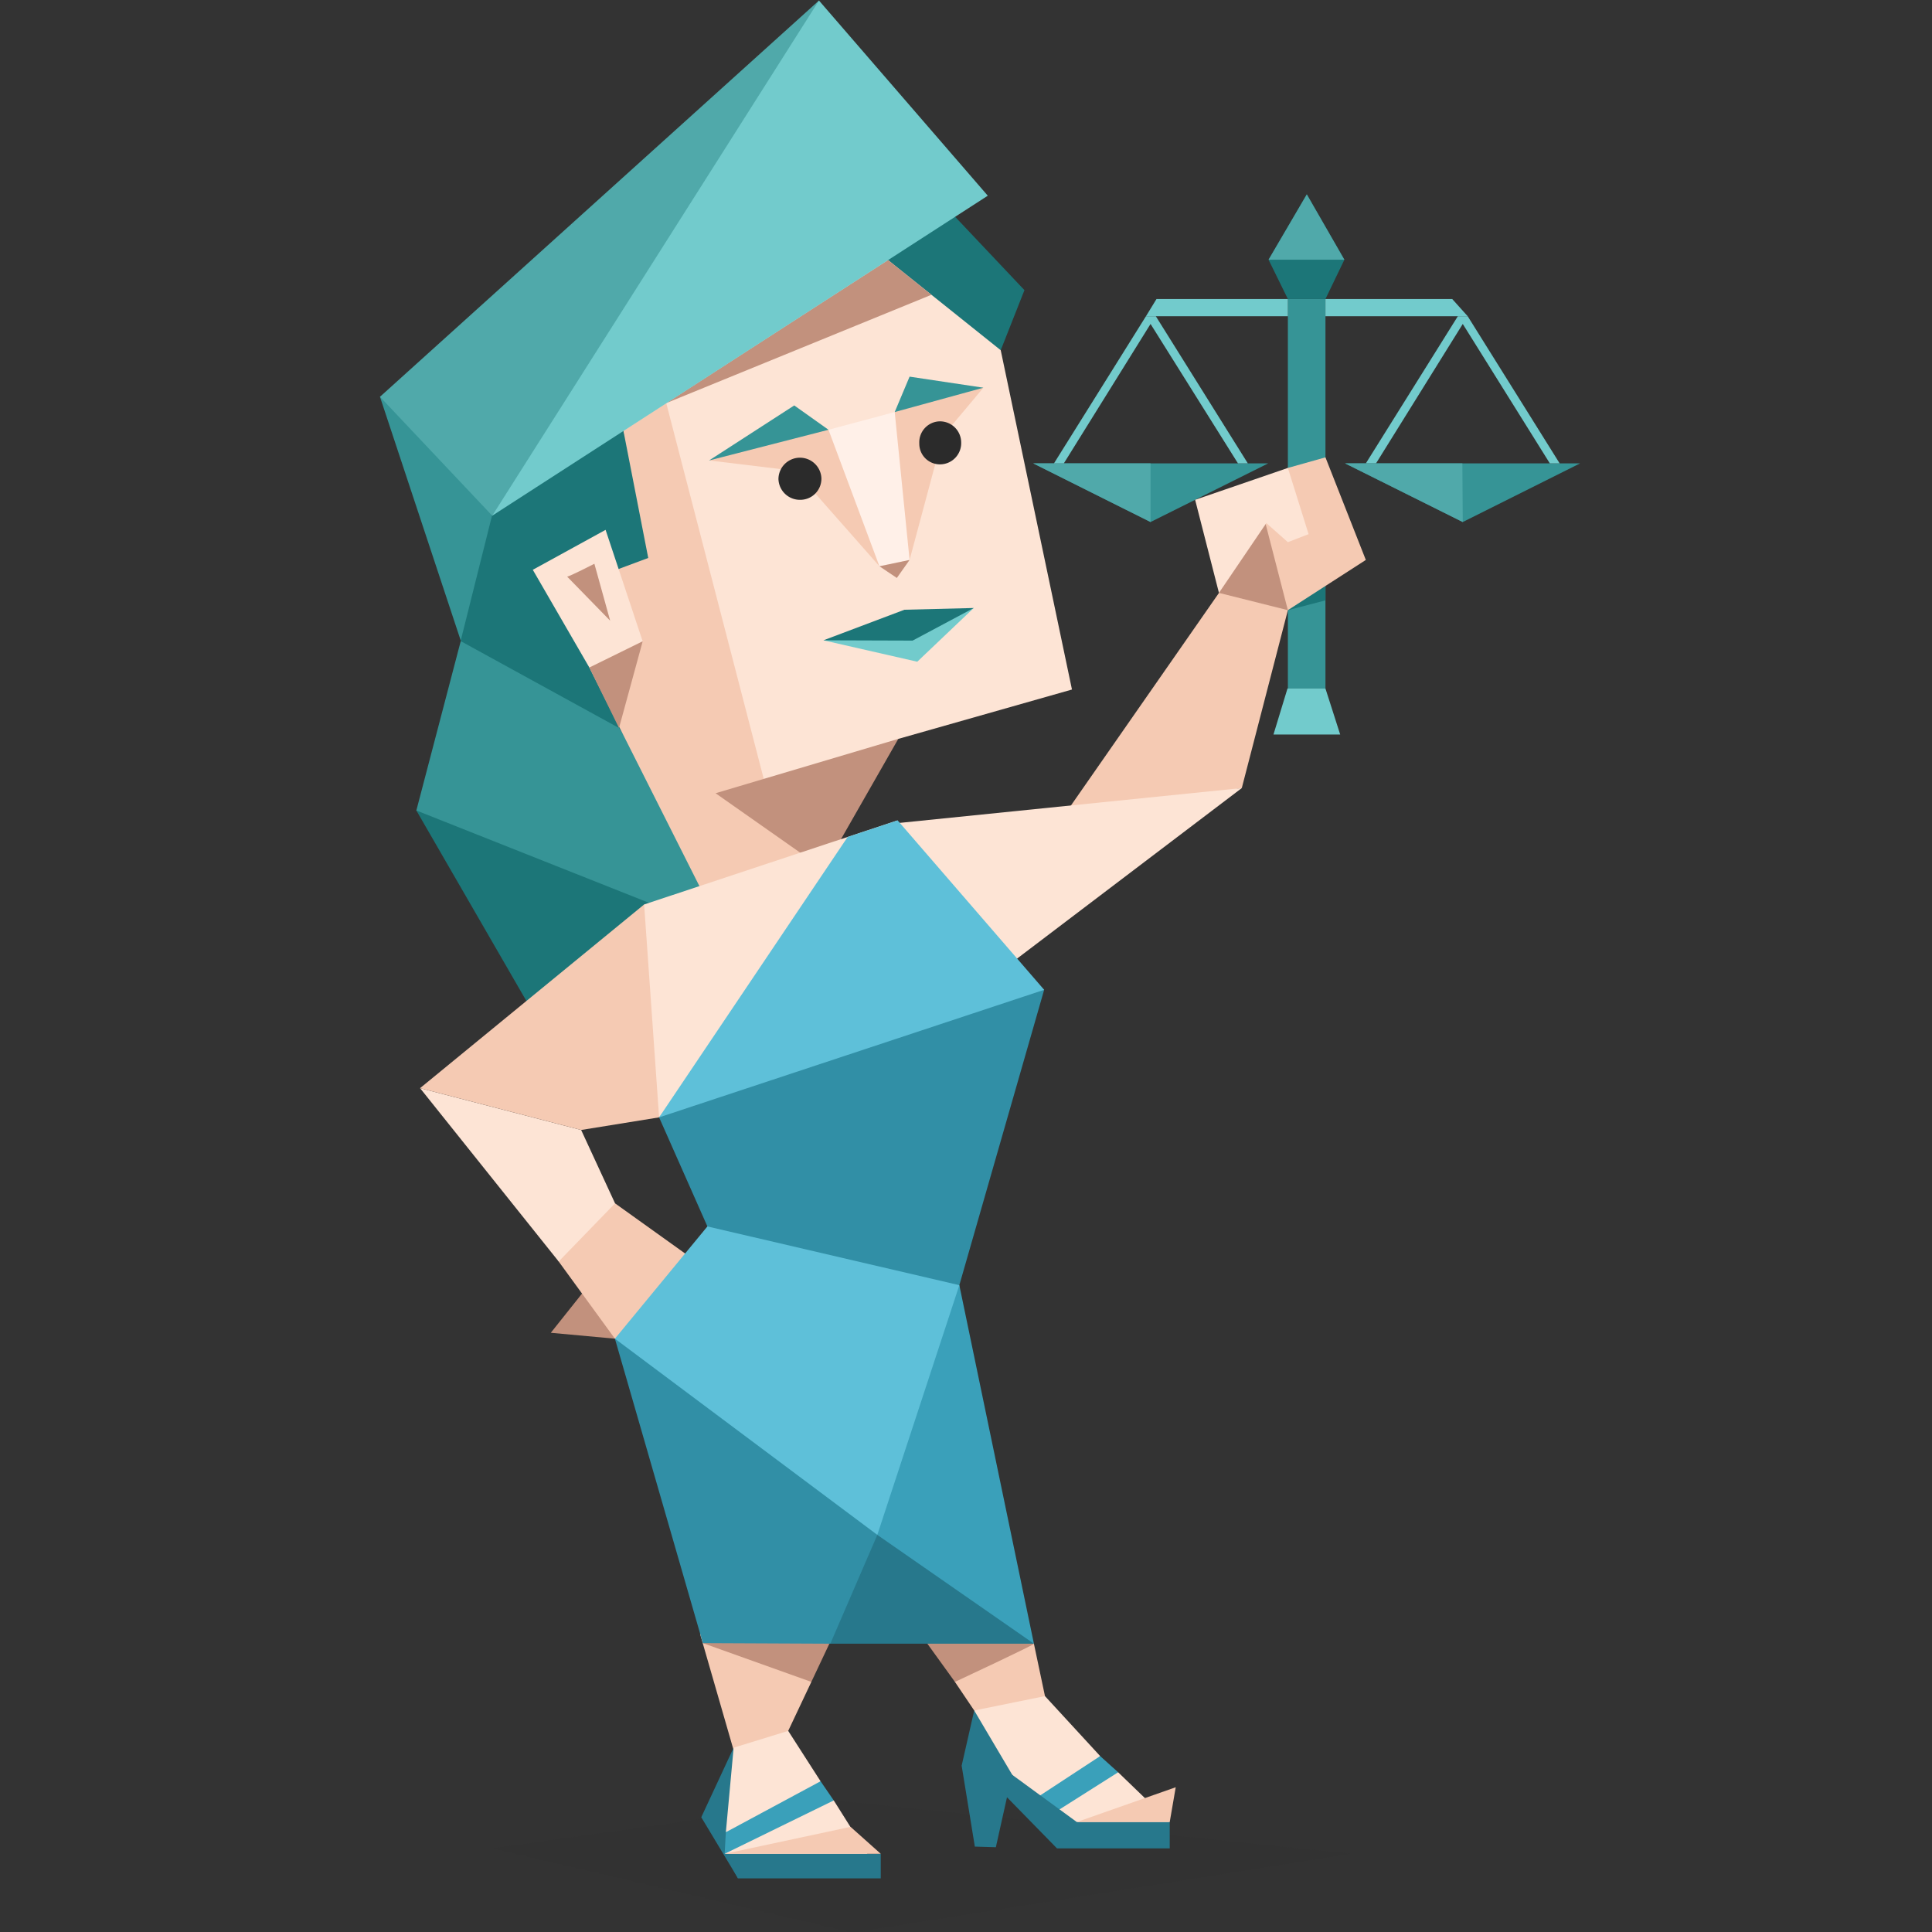 <svg id="illustration" xmlns="http://www.w3.org/2000/svg" viewBox="0 0 400 400"><rect x="0" y="0" width="400" height="400" fill="#333333" stroke="none"/><defs><style>.cls-1,.cls-17{fill:#2b2b2b;}.cls-1,.cls-10,.cls-11,.cls-12,.cls-13,.cls-14,.cls-15,.cls-16,.cls-17,.cls-18,.cls-19,.cls-20,.cls-21,.cls-9{fill-rule:evenodd;}.cls-1{opacity:0.1;}.cls-12,.cls-2{fill:#369496;}.cls-11,.cls-3{fill:#1c7678;}.cls-14,.cls-4{fill:#72cbcc;}.cls-15,.cls-5{fill:#50a9aa;}.cls-10,.cls-6{fill:#f5cab3;}.cls-13,.cls-7{fill:#fde4d5;}.cls-8,.cls-9{fill:#c2917d;}.cls-16{fill:#fff0e8;}.cls-18{fill:#27788c;}.cls-19{fill:#3aa0ba;}.cls-20{fill:#318fa6;}.cls-21{fill:#5ec0d9;}</style></defs><title>Logistician (ISTJ) personality</title><polygon class="cls-1" points="172.62 372.76 101.94 382.69 176.51 400.11 279.66 383.81 172.62 372.76"/><polygon class="cls-2" points="266.64 61.91 270.56 61.91 274.42 61.91 274.42 142.55 270.56 142.55 266.64 142.55 266.64 61.91"/><polygon class="cls-3" points="274.42 112.95 274.42 124.3 266.64 126.33 266.64 113.61 274.42 112.95"/><polygon class="cls-4" points="266.64 61.91 239.44 61.91 237.26 65.47 266.64 65.47 266.64 61.91"/><polygon class="cls-2" points="262.56 95.94 238.21 108.08 213.92 95.94 262.56 95.94"/><polygon class="cls-5" points="238.21 108.08 213.92 95.94 238.21 95.94 238.21 108.08"/><polygon class="cls-4" points="237.26 65.47 239.3 65.47 258.35 95.94 256.31 95.94 238.21 67.07 220.25 95.94 218.21 95.94 237.26 65.47"/><polygon class="cls-4" points="270.56 142.55 266.56 142.55 263.66 152.07 270.56 152.07 277.47 152.07 274.42 142.55 270.56 142.55"/><polygon class="cls-4" points="274.42 61.91 300.67 61.91 303.87 65.47 274.42 65.47 274.42 61.91"/><polygon class="cls-2" points="278.49 95.94 302.85 108.08 327.13 95.94 278.49 95.94"/><polygon class="cls-4" points="303.87 65.47 301.83 65.47 282.78 95.94 284.89 95.94 302.85 67.07 320.88 95.94 322.91 95.94 303.87 65.47"/><polygon class="cls-3" points="262.64 53.77 270.56 40.24 278.34 53.77 274.42 61.91 270.56 61.91 266.64 61.91 262.64 53.77"/><polygon class="cls-5" points="262.64 53.77 270.56 40.24 278.34 53.77 262.64 53.77"/><polygon class="cls-5" points="302.85 108.08 278.49 95.94 302.77 95.94 302.85 108.08"/><polygon class="cls-6" points="266.64 126.33 264.09 109.1 253.29 121.44 219.58 169.85 257.1 163.16 266.64 126.33"/><polygon class="cls-7" points="257.1 163.16 210.58 198.46 191.45 195.63 186.07 170.39 257.1 163.16"/><polygon class="cls-8" points="261.44 106.2 252.37 122.75 266.64 126.33 272.92 112.96 261.44 106.2"/><polygon class="cls-6" points="266.64 126.33 282.78 115.93 274.42 94.69 266.64 96.88 260.12 101.06 266.64 126.33"/><polygon class="cls-7" points="247.44 103.48 252.37 122.75 262.18 108.3 266.64 112.25 270.93 110.59 266.64 96.88 247.44 103.48"/><polygon class="cls-9" points="114.04 275.94 127.31 277.16 124.52 262.78 114.04 275.94"/><polygon class="cls-10" points="115.67 261.18 109.09 245.02 127.34 249.14 127.34 249.14 141.98 259.62 137.07 274.9 127.31 277.16 115.67 261.18"/><polygon class="cls-11" points="90.27 80.71 95.39 132.74 157.37 194.01 145.08 151.3 131.86 77.68 90.27 80.71"/><path class="cls-12" d="M89.93,80.71,78.67,82.15l16.72,50.47,6.51-26s0-26.83,0-25.12C102.08,82.45,96.23,81.69,89.93,80.71Z"/><polygon class="cls-12" points="95.39 132.74 86.2 167.8 115.61 198.4 121.86 202.36 156.58 194.26 128.16 150.72 95.39 132.74"/><polygon class="cls-11" points="86.2 167.8 121.62 229.11 129.63 215.85 147.5 196.44 149.59 192.96 86.2 167.8"/><polygon class="cls-11" points="212.1 60.07 207.19 72.51 173.24 54.12 192.73 39.57 212.1 60.07"/><polygon class="cls-13" points="207.19 72.51 221.94 142.76 185.98 152.98 176.51 161.9 167.88 185.64 149.45 192.39 139.87 122.56 129.07 89.17 154.38 57.99 183.86 53.84 207.19 72.51"/><polygon class="cls-9" points="137.94 83.46 183.85 53.84 192.85 61.03 137.94 83.46"/><polygon class="cls-10" points="176.51 161.9 170.56 179.97 156.12 198.61 149.59 192.96 122.02 138.21 127.31 118.09 134.21 115.52 129.07 89.17 137.94 83.46 158.12 161.24 176.51 161.9"/><polygon class="cls-9" points="170.56 179.97 148.15 164.23 185.98 152.98 170.56 179.97"/><polygon class="cls-13" points="133.06 132.78 122.02 138.21 110.31 117.97 125.38 109.7 133.06 132.78"/><polygon class="cls-14" points="101.91 106.77 204.51 40.52 169.56 0.11 102.43 74.22 101.91 106.77"/><polygon class="cls-15" points="169.56 0.11 78.67 82.15 101.91 106.77 169.56 0.11"/><polygon class="cls-10" points="160.82 88.33 146.81 95.33 164.67 97.49 182.08 117.24 177.22 97.28 171.53 88.98 160.82 88.33"/><polygon class="cls-10" points="193.14 80.92 185.24 85.31 183.37 105.22 188.32 115.93 195.19 90.3 203.6 80.27 193.14 80.92"/><polygon class="cls-16" points="171.53 88.98 182.08 117.24 188.32 115.93 185.24 85.31 171.53 88.98"/><polygon class="cls-12" points="146.81 95.33 164.44 83.94 171.53 88.98 146.81 95.33"/><polygon class="cls-12" points="185.24 85.31 188.32 77.98 203.6 80.27 185.24 85.31"/><polygon class="cls-9" points="185.68 119.66 188.32 115.93 182.08 117.24 185.68 119.66"/><path class="cls-9" d="M117.42,119.38c.46,0,5.64-2.66,5.64-2.66l3.27,11.79Z"/><polygon class="cls-9" points="133.06 132.78 128.16 150.72 122.02 138.21 133.06 132.78"/><path class="cls-17" d="M170.06,98.92a4.37,4.37,0,0,1-4.33,4.56,4.44,4.44,0,0,1-4.56-4.33,4.45,4.45,0,0,1,8.89-.23Z"/><path class="cls-17" d="M199,91.57a4.39,4.39,0,0,1-4.33,4.57,4.27,4.27,0,0,1-4.34-4.34,4.34,4.34,0,0,1,4.1-4.56A4.39,4.39,0,0,1,199,91.57Z"/><polygon class="cls-14" points="201.6 125.88 189.91 137 170.48 132.57 201.6 125.88"/><polygon class="cls-11" points="201.6 125.88 187.25 126.24 170.48 132.57 188.94 132.63 201.6 125.88"/><polygon class="cls-10" points="216.35 351.16 214.06 340.31 195.19 331.74 197.71 348.22 201.7 354.14 209.38 356.39 216.35 351.16"/><polygon class="cls-10" points="144.95 338.32 151.93 362.5 159.23 364.35 163.19 358.36 167.98 348.22 155.81 329.35 144.95 338.32"/><polygon class="cls-9" points="145.52 340.19 167.98 348.22 172.65 338.32 160.34 320.96 145.52 340.19"/><path class="cls-9" d="M214.06,340.31c.88-.14-16.35,7.91-16.35,7.91L192,340.31l6.26-11Z"/><polygon class="cls-18" points="206.18 382.45 201.83 382.32 199.1 365.56 201.7 354.14 211.76 360.85 209.53 367.43 206.18 382.45"/><polygon class="cls-18" points="151.89 361.84 145.19 376.24 152.8 388.9 151.89 361.84"/><polygon class="cls-13" points="163.19 358.36 169.89 368.79 163.68 376.73 150.28 379.34 151.89 361.84 163.19 358.36"/><polygon class="cls-19" points="150.28 379.34 169.89 368.79 172.62 372.76 168.4 379.34 150.03 383.81 150.28 379.34"/><polygon class="cls-13" points="150.03 383.81 172.62 372.76 179.58 383.81 168.65 385.92 150.03 383.81"/><polygon class="cls-13" points="216.35 351.16 227.78 363.58 221.82 370.03 213.01 373.26 201.7 354.14 216.35 351.16"/><polygon class="cls-19" points="213.01 373.26 227.78 363.58 231.5 366.93 226.04 373.01 215.24 376.24 213.01 373.26"/><polygon class="cls-13" points="215.24 377.23 231.5 366.93 242.18 377.23 227.9 379.47 215.24 377.23"/><polygon class="cls-18" points="150.03 383.81 152.8 388.9 182.35 388.9 182.35 383.81 150.03 383.81"/><polygon class="cls-18" points="209.53 367.43 207.29 369.54 208.16 371.77 218.84 382.69 242.18 382.69 242.18 377.23 222.94 377.23 209.53 367.43"/><polygon class="cls-10" points="150.03 383.81 176.1 378.23 182.35 383.81 150.03 383.81"/><polygon class="cls-10" points="222.94 377.23 243.42 370.03 242.18 377.23 222.94 377.23"/><polygon class="cls-20" points="146.46 253.92 169.97 296.39 198.62 266.08 216.18 204.93 180.42 180.18 136.46 231.34 146.46 253.92"/><polygon class="cls-13" points="185.84 169.85 133.36 187.26 123.41 206.71 136.46 231.34 173.59 190.72 185.84 169.85"/><polygon class="cls-21" points="216.18 204.93 185.84 169.85 175.5 173.28 136.46 231.34 216.18 204.93"/><polygon class="cls-20" points="171.91 340.31 191.15 326.98 179.15 276.42 127.31 277.16 145.52 340.19 171.91 340.31"/><polygon class="cls-21" points="200.22 299.91 198.62 266.08 146.46 253.92 127.31 277.16 181.64 317.78 200.22 299.91"/><polygon class="cls-19" points="214.06 340.31 181.35 330.4 181.64 317.78 198.62 266.08 214.06 340.31"/><polygon class="cls-18" points="214.06 340.31 171.91 340.31 181.64 317.78 214.06 340.31"/><polygon class="cls-13" points="86.97 225.29 115.67 261.18 127.34 249.14 120.32 233.95 86.97 225.29"/><polygon class="cls-10" points="86.97 225.29 120.32 233.95 136.46 231.34 133.36 187.26 86.97 225.29"/></svg>



